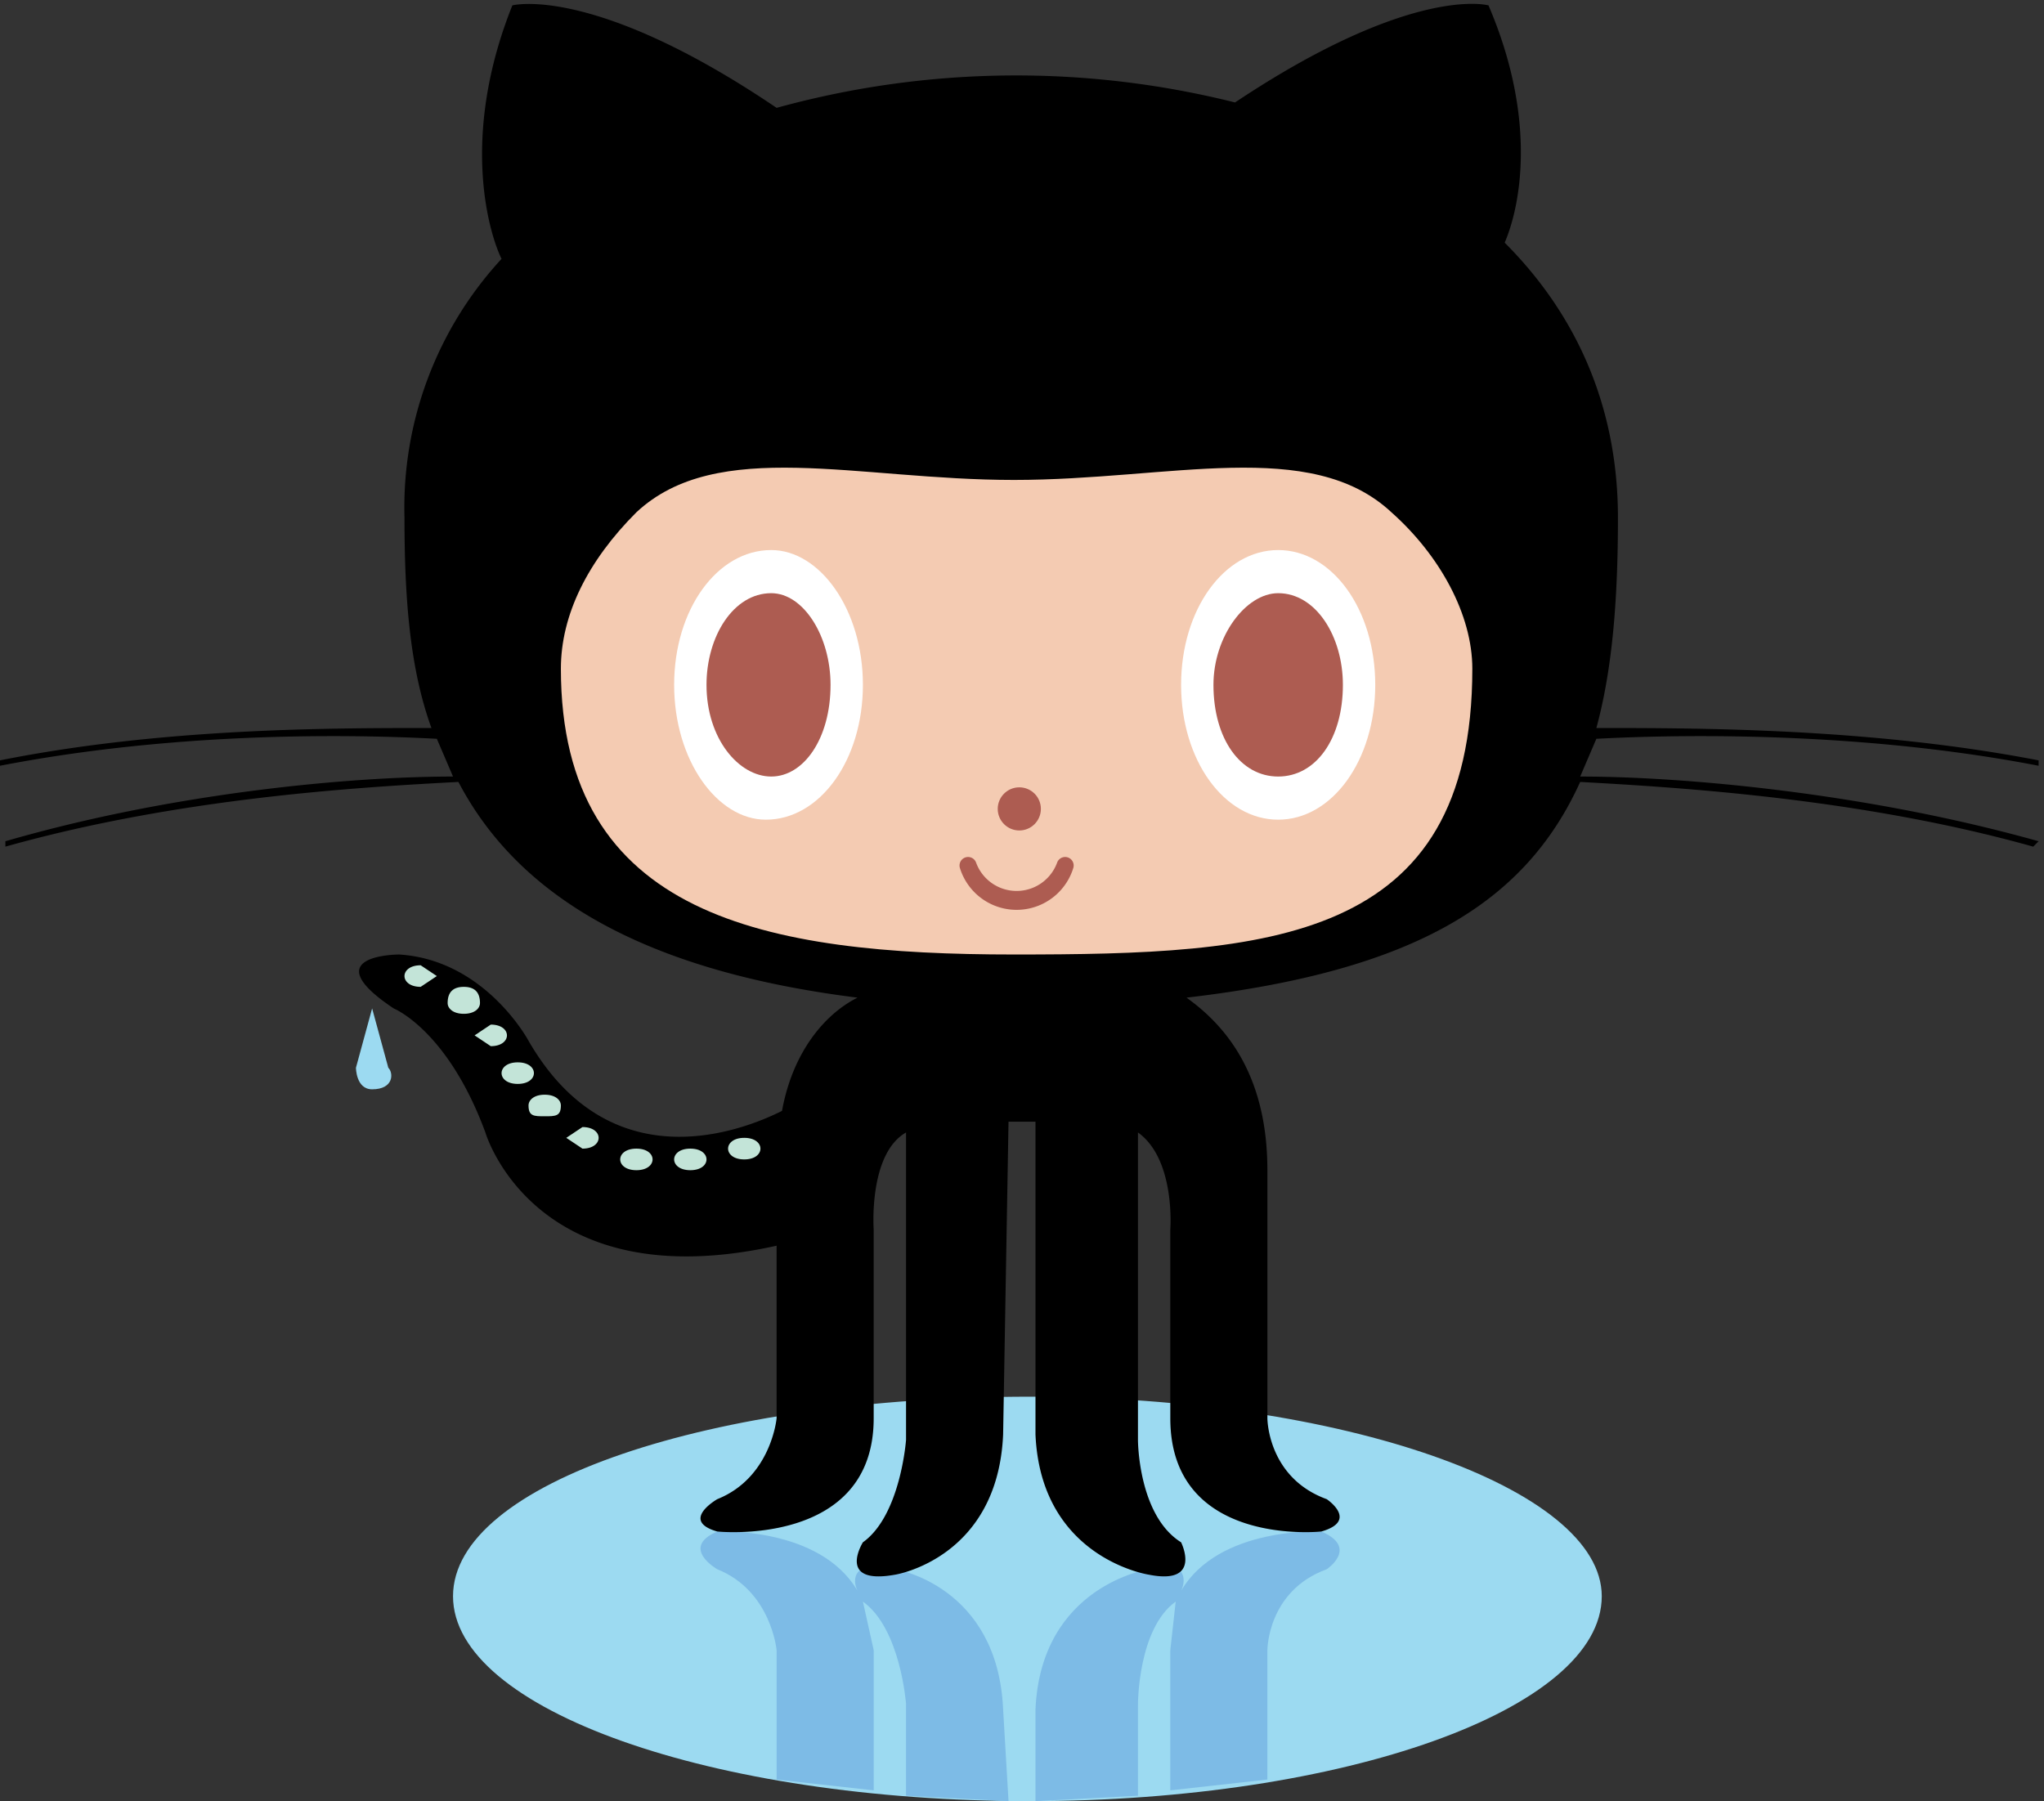 <svg xmlns="http://www.w3.org/2000/svg" viewBox="0 -1 379 334">
  <rect x="0" y="-1" width="379" height="334" fill="#333333" stroke="none"/>
  <path fill="#9CDAF1" d="M297 295c0 21-48 38-106 38-59 0-107-17-107-38s48-37 107-37c58 0 106 17 106 37z"/>
  <path fill="#7DBBE6" d="M162 331v-26l-2-9c7 5 8 19 8 19v17l19 1-1-17c-1-23-20-26-20-26-8-2-8 2-7 4-7-12-26-11-26-11-7 3 0 7 0 7 10 4 11 15 11 15v24l18 2zm83-48s-19-1-26 11c1-2 1-6-6-4 0 0-20 3-21 26v17l19-1v-17s0-14 7-19l-1 9v26l18-2v-24s0-11 11-15c0 0 6-4-1-7z"/>
  <path d="M378 141v-1c-31-6-63-6-82-6 3-11 4-24 4-39 0-21-8-38-21-51 3-7 6-23-3-44 0 0-14-4-47 18a167 167 0 0 0-85 1C110-4 95 0 95 0c-10 25-4 43-2 47a68 68 0 0 0-18 48c0 15 1 28 5 39-19 0-50 0-80 6v1c31-6 62-6 81-5l3 7c-19 0-52 3-83 12v1c32-9 65-11 84-12 11 21 34 35 74 40-6 3-12 10-14 21-8 4-32 13-47-13 0 0-8-15-24-16 0 0-16 0-1 10 0 0 10 4 17 23 0 0 9 31 54 21v32s-1 11-11 15c0 0-7 4 0 6 0 0 29 3 29-21v-35s-1-14 6-18v57s-1 14-8 19c0 0-5 8 6 6 0 0 19-3 20-26l1-58h5v58c1 23 21 26 21 26 10 2 6-6 6-6-8-5-8-19-8-19v-57c7 5 6 18 6 18v35c0 24 28 21 28 21 7-2 1-6 1-6-11-4-11-15-11-15v-46c0-18-8-27-15-32 43-5 63-18 73-40 18 1 52 3 84 12l1-1c-32-9-66-12-85-12l3-7c19-1 51-1 82 5z"/>
  <path fill="#F4CBB2" d="M258 94c9 8 15 19 15 29 0 51-38 53-85 53-46 0-84-7-84-53 0-10 5-20 14-29 15-14 41-6 70-6s55-8 70 6z"/>
  <path fill="#FFF" d="M160 126c0 14-8 25-18 25-9 0-17-11-17-25s8-25 18-25c9 0 17 11 17 25zm95 0c0 14-8 25-18 25s-18-11-18-25 8-25 18-25 18 11 18 25z"/>
  <g fill="#AD5C51">
    <path d="M154 126c0 10-5 17-11 17s-12-7-12-17c0-9 5-17 12-17 6 0 11 8 11 17zm95 0c0 10-5 17-12 17s-12-7-12-17c0-9 6-17 12-17 7 0 12 8 12 17z"/>
    <circle cx="189" cy="149" r="4"/>
    <path d="M178 160a1 1 0 0 1 3-1 8 8 0 0 0 15 0 1 1 0 1 1 3 1 11 11 0 0 1-21 0z"/>
  </g>
  <path fill="#C3E4D8" d="M81 180l-3 2c-2 0-3-1-3-2s1-2 3-2l3 2zm8 5c0 1-1 2-3 2s-3-1-3-2c0-2 1-3 3-3s3 1 3 3zm5 6c0 1-1 2-3 2l-3-2 3-2c2 0 3 1 3 2zm5 7c0 1-1 2-3 2s-3-1-3-2 1-2 3-2 3 1 3 2zm5 6c0 2-1 2-3 2s-3 0-3-2c0-1 1-2 3-2s3 1 3 2zm7 6c0 1-1 2-3 2l-3-2 3-2c2 0 3 1 3 2zm10 4c0 1-1 2-3 2s-3-1-3-2 1-2 3-2 3 1 3 2zm10 0c0 1-1 2-3 2s-3-1-3-2 1-2 3-2 3 1 3 2zm10-2c0 1-1 2-3 2s-3-1-3-2 1-2 3-2 3 1 3 2z"/>
  <path fill="#9CDAF1" d="M69 186l-3 11s0 4 3 4c4 0 4-3 3-4z"/>
</svg>
